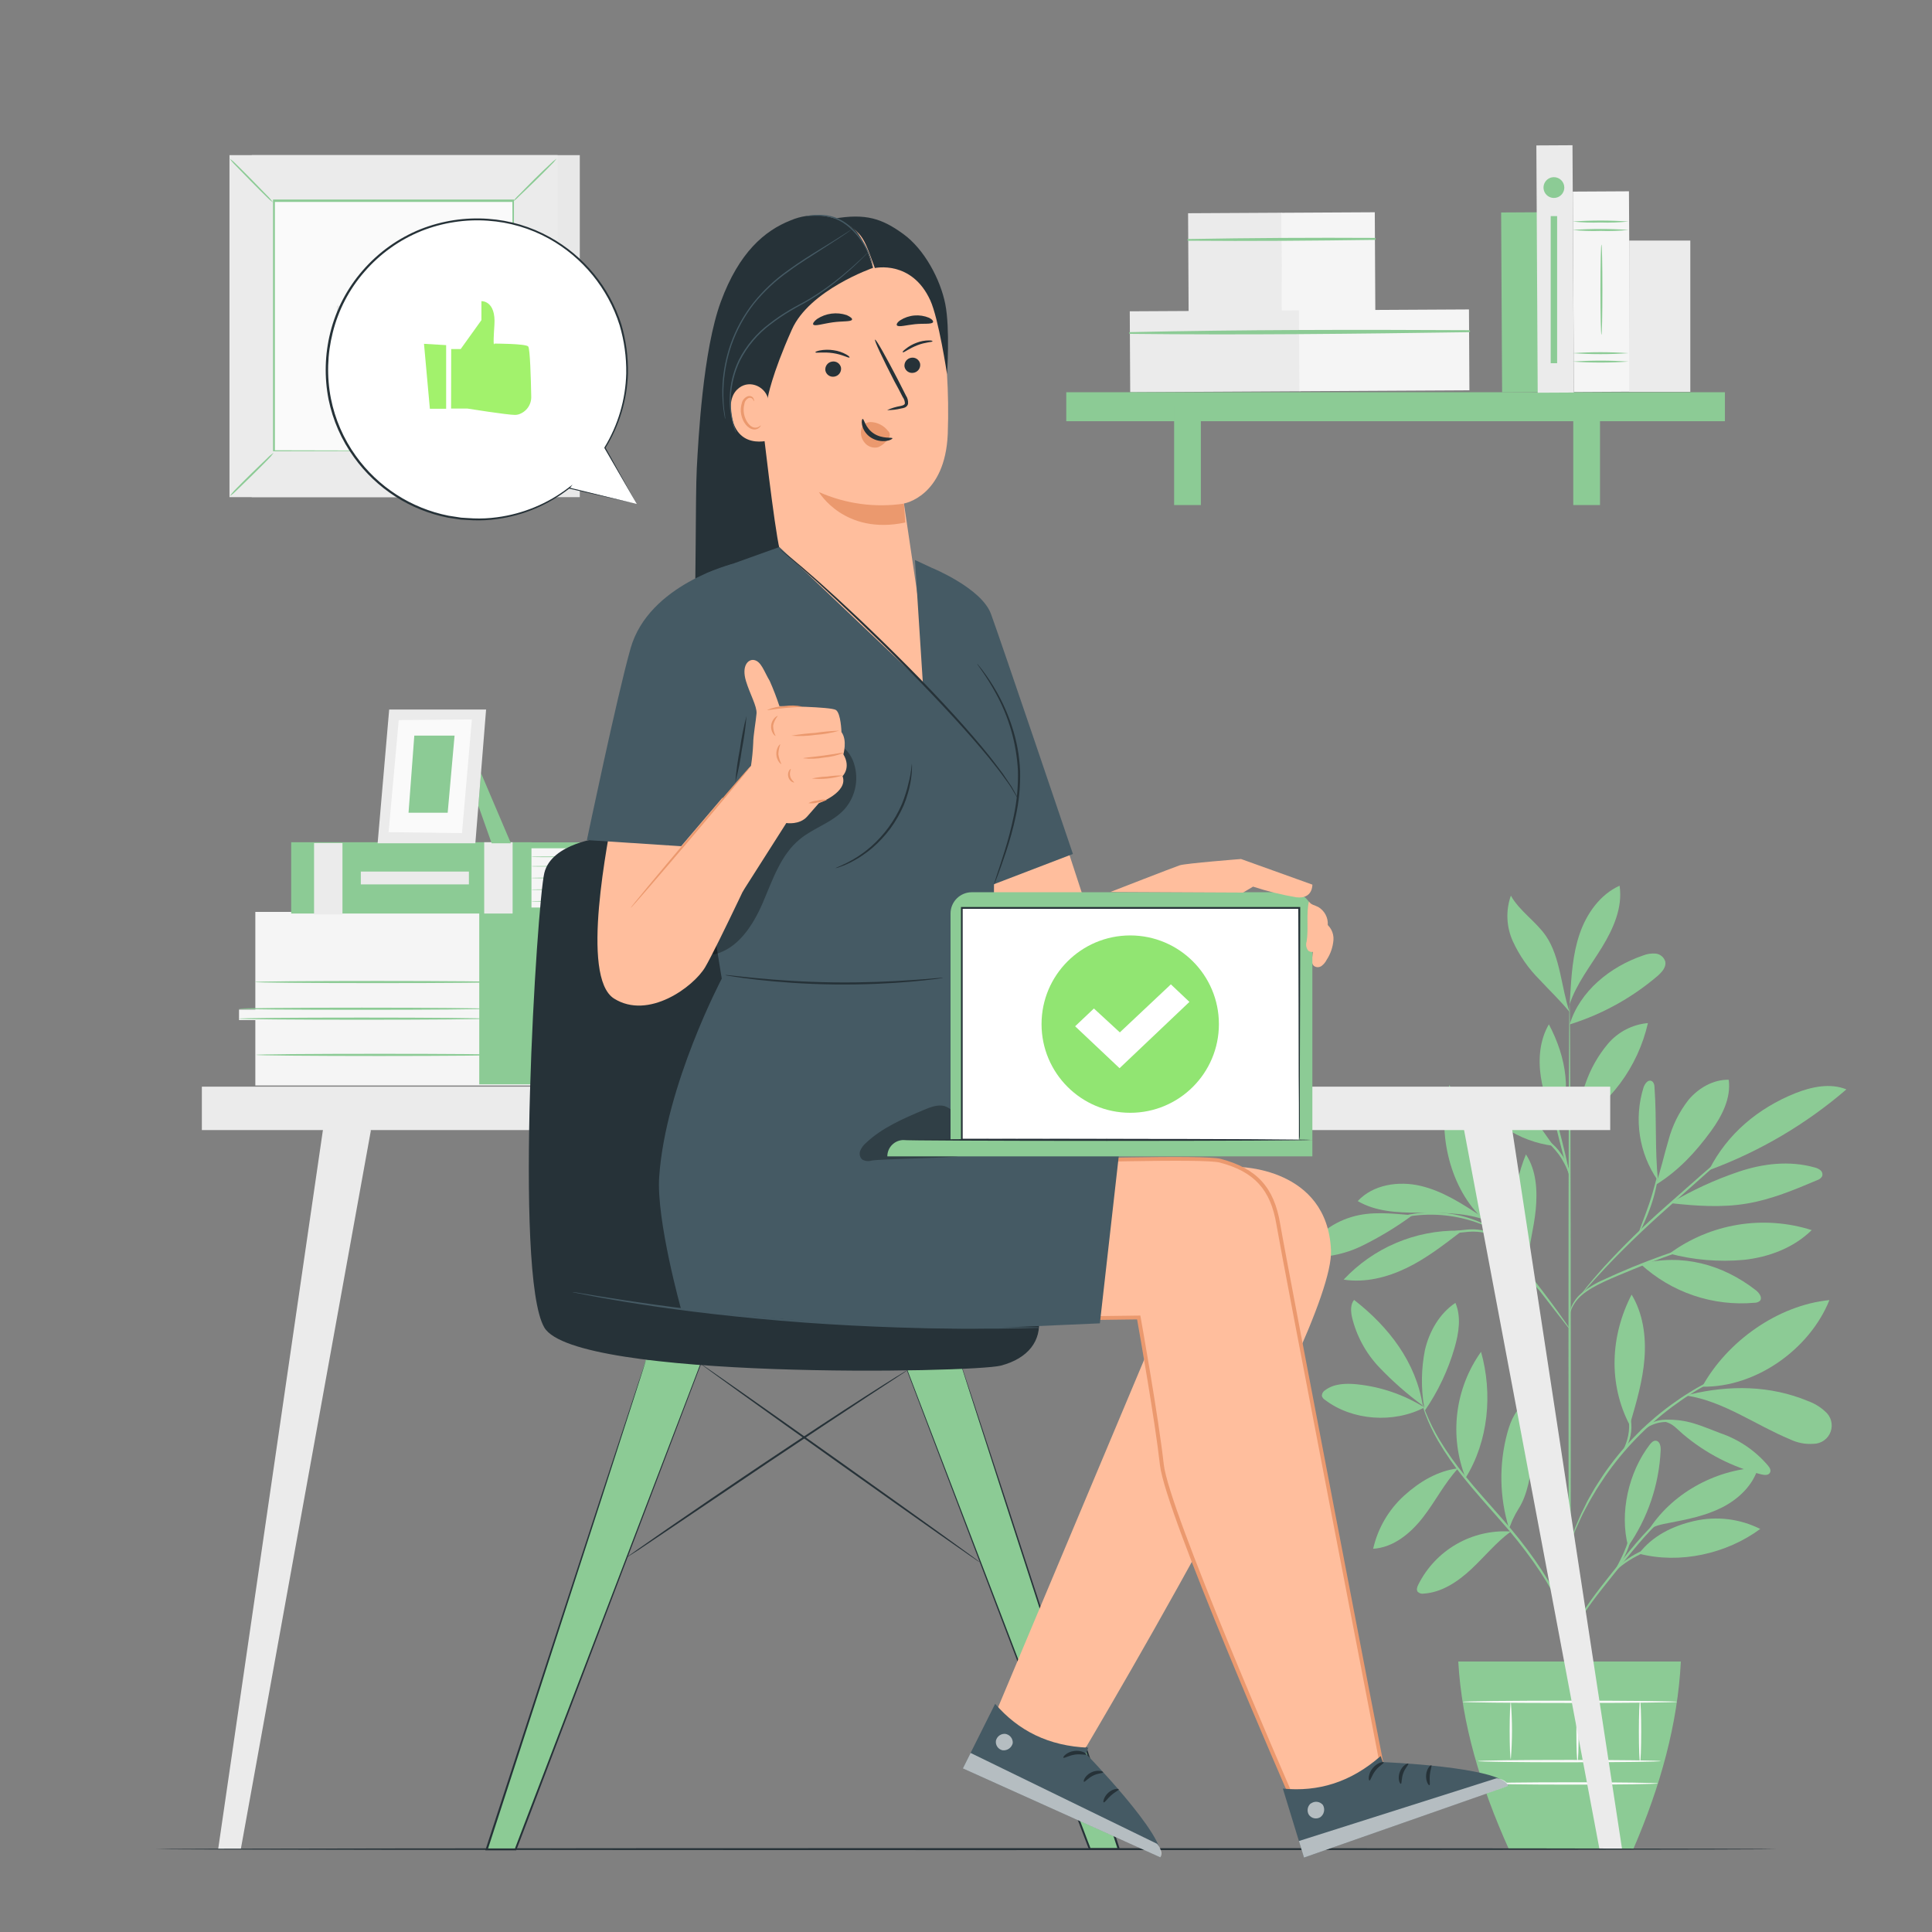 <svg width="670" height="670" viewBox="0 0 700 700" fill="none" xmlns="http://www.w3.org/2000/svg">
<rect x="0" y="0" width="700" height="700" fill="#808080" stroke="none"/>
<path d="M210.071 56.21H91.197V180.124H210.071V56.21Z" fill="#E8E8E8"/>
<path d="M202.021 56.21H83.147V180.124H202.021V56.21Z" fill="#EBEBEB"/>
<path d="M186.047 72.87H99.135V163.464H186.047V72.87Z" fill="#FAFAFA"/>
<path d="M99.135 164.066C98.496 164.979 97.769 165.828 96.965 166.6C95.565 168 93.605 170.03 91.365 172.2C89.125 174.37 87.165 176.288 85.765 177.646C85.008 178.432 84.178 179.144 83.287 179.774C83.901 178.858 84.61 178.009 85.401 177.24C86.801 175.84 88.761 173.796 91.001 171.64C93.241 169.484 95.201 167.552 96.671 166.18C97.413 165.387 98.239 164.678 99.135 164.066Z" fill="#8CCB95"/>
<path d="M186.047 163.8C186.936 164.443 187.761 165.17 188.511 165.97C189.911 167.37 191.941 169.33 194.111 171.57C196.281 173.81 198.185 175.77 199.557 177.17C200.347 177.923 201.059 178.754 201.685 179.648C200.789 179.019 199.963 178.296 199.221 177.492C197.821 176.092 195.791 174.132 193.621 171.892C191.451 169.652 189.547 167.692 188.175 166.292C187.38 165.539 186.666 164.703 186.047 163.8Z" fill="#8CCB95"/>
<path d="M185.809 73.108C186.446 72.215 187.173 71.389 187.979 70.644C189.379 69.244 191.325 67.214 193.509 65.044C195.693 62.874 197.709 60.956 199.179 59.598C199.938 58.81 200.773 58.097 201.671 57.47C201.03 58.356 200.303 59.177 199.501 59.92C198.101 61.32 196.155 63.364 193.901 65.52C191.647 67.676 189.701 69.608 188.217 70.98C187.488 71.769 186.681 72.482 185.809 73.108Z" fill="#8CCB95"/>
<path d="M98.896 73.332C98.007 72.689 97.182 71.962 96.432 71.162C95.032 69.762 92.988 67.802 90.832 65.562C88.676 63.322 86.744 61.362 85.372 59.962C84.584 59.211 83.875 58.381 83.258 57.484C84.143 58.121 84.964 58.843 85.708 59.64C87.108 61.04 89.152 63 91.308 65.24C93.464 67.48 95.396 69.44 96.768 70.84C97.563 71.593 98.276 72.429 98.896 73.332Z" fill="#8CCB95"/>
<path d="M185.808 163.464C185.808 163.464 185.808 163.31 185.808 163.03C185.808 162.75 185.808 162.302 185.808 161.77C185.808 160.636 185.808 158.97 185.808 156.884C185.808 152.6 185.808 146.356 185.808 138.418C185.808 122.556 185.724 99.946 185.654 72.87L185.948 73.15H99.274L99.596 72.828C99.596 106.078 99.596 137.228 99.596 163.422L99.316 163.142L162.092 163.282L179.704 163.366H184.366H179.774H162.204L99.204 163.506H98.924V163.226C98.924 136.99 98.924 105.826 98.924 72.632V72.296H99.26H185.934H186.214V72.59C186.214 99.736 186.102 122.416 186.074 138.39C186.074 146.3 186.074 152.516 185.99 156.786C185.99 158.886 185.99 160.51 185.99 161.616C185.99 162.148 185.99 162.554 185.99 162.848C185.99 163.142 185.808 163.464 185.808 163.464Z" fill="#8CCB95"/>
<path d="M122.066 110.712C122.066 110.712 120.204 133.112 144.466 133.112C144.494 121.17 134.624 111.72 122.066 110.712Z" fill="#EBEBEB"/>
<path d="M166.517 110.726C166.517 110.726 144.117 108.864 144.117 133.126C156.059 133.168 165.509 123.284 166.517 110.726Z" fill="#EBEBEB"/>
<path d="M143.417 98.448C143.417 98.448 125.091 114.898 144.425 133.14C153.413 123.62 152.601 108.682 143.417 98.448Z" fill="#8CCB95"/>
<path d="M516.126 509.964C508.728 505.34 500.372 502.467 491.696 501.564C487.706 501.158 483.296 501.27 480.132 503.692C479.765 503.909 479.462 504.218 479.253 504.589C479.044 504.96 478.937 505.38 478.942 505.806C479.141 506.393 479.543 506.889 480.076 507.206C490.016 514.78 505.052 515.746 516.126 509.936" fill="#8CCB95"/>
<path d="M515.494 509.264C509.836 505.113 504.556 500.471 499.716 495.39C494.856 490.273 491.441 483.959 489.818 477.092C489.398 475.006 489.272 472.626 490.602 470.974C503.202 480.774 513.002 493.5 515.494 509.264Z" fill="#8CCB95"/>
<path d="M515.998 509.866C514.83 503 514.925 495.978 516.278 489.146C517.86 482.384 521.542 475.916 527.324 472.052C529.494 477.134 528.556 482.986 527.03 488.292C524.658 496.518 520.96 504.301 516.082 511.336" fill="#8CCB95"/>
<path d="M528.32 532C520.844 532.91 514.32 536.858 508.72 541.912C503.11 547.03 499.201 553.743 497.52 561.148C504.87 560.7 511.1 555.548 515.608 549.724C520.116 543.9 523.266 537.544 528.208 532.112" fill="#8CCB95"/>
<path d="M531.008 535.486C528.063 528.005 527.033 519.907 528.011 511.928C528.989 503.948 531.944 496.338 536.608 489.79C540.878 504.952 539.31 522.088 531.008 535.486Z" fill="#8CCB95"/>
<path d="M547.289 554.89C540.448 554.463 533.632 556.06 527.692 559.481C521.752 562.901 516.95 567.995 513.885 574.126C513.465 574.952 513.101 576.002 513.661 576.744C513.949 577.023 514.302 577.228 514.687 577.34C515.073 577.453 515.48 577.469 515.873 577.388C522.453 576.968 528.291 573.006 533.107 568.498C537.923 563.99 542.123 558.768 547.443 554.876" fill="#8CCB95"/>
<path d="M546.771 553.84C543.265 542.547 543.051 530.488 546.154 519.078C547.372 514.598 549.431 509.894 553.575 507.794C553.739 507.683 553.925 507.608 554.12 507.574C554.316 507.54 554.516 507.548 554.709 507.598C555.042 507.774 555.297 508.069 555.423 508.424C556.81 511.554 557.411 514.976 557.173 518.392C556.924 521.794 556.4 525.169 555.604 528.486C554.302 534.66 553.617 541.296 550.229 546.616C549.425 547.894 548.705 549.222 548.073 550.592C547.429 551.992 547.429 552.426 546.841 553.504" fill="#8CCB95"/>
<path d="M589.89 560.266C586.698 548.1 590.086 533.372 597.744 523.404C598.318 522.676 599.06 521.892 599.984 522.004C601.384 522.13 601.762 524.02 601.692 525.434C601.118 537.933 597.027 550.017 589.89 560.294" fill="#8CCB95"/>
<path d="M593.783 562.912C608.553 566.762 625.493 563.024 637.771 553.966C630.412 550.277 622.003 549.248 613.971 551.054C606.019 552.874 598.753 556.43 593.797 562.912" fill="#8CCB95"/>
<path d="M597.059 554.82C605.333 541.338 621.181 532.546 636.987 531.748C635.167 538.174 629.875 543.158 623.925 546.182C617.975 549.206 611.325 550.508 604.759 551.782C602.211 552.272 598.711 552.818 597.059 554.82Z" fill="#8CCB95"/>
<path d="M590.718 515.564C592.958 507.892 595.212 500.164 595.828 492.184C596.444 484.204 595.296 475.902 591.166 469.056C583.438 484.008 582.668 501.466 590.48 516.362" fill="#8CCB95"/>
<path d="M616.729 502.418C625.759 485.996 644.183 472.892 662.831 471.044C655.635 488.964 636.021 502.796 616.729 502.418Z" fill="#8CCB95"/>
<path d="M611.045 505.638C624.513 507.682 635.993 516.292 648.579 521.5C651.215 522.779 654.141 523.339 657.063 523.124C658.425 523.117 659.753 522.691 660.865 521.903C661.977 521.116 662.819 520.005 663.278 518.722C663.737 517.439 663.789 516.046 663.429 514.732C663.068 513.418 662.312 512.247 661.263 511.378C659.479 509.734 657.385 508.463 655.103 507.64C641.383 501.928 626.683 501.788 612.235 505.246" fill="#8CCB95"/>
<path d="M603.246 515.088C606.298 515.956 607.334 517.538 609.756 519.596C617.991 526.595 627.732 531.597 638.218 534.212C639.31 534.478 640.724 534.59 641.27 533.61C641.816 532.63 641.144 531.706 640.528 530.95C635.956 525.584 630.022 521.551 623.35 519.274C616.77 516.838 611.086 513.884 603.246 514.514" fill="#8CCB95"/>
<path d="M594.441 458.01C599.97 463.097 606.502 466.97 613.617 469.381C620.732 471.792 628.273 472.688 635.755 472.01C636.442 472.024 637.11 471.785 637.631 471.338C638.667 470.204 637.421 468.454 636.231 467.516C624.079 458.052 609.379 454.118 594.455 457.954" fill="#8CCB95"/>
<path d="M604.871 454.202C612.183 448.818 620.665 445.241 629.624 443.761C638.583 442.282 647.764 442.943 656.419 445.69C649.923 452.088 640.921 455.49 631.849 456.47C622.793 457.299 613.662 456.532 604.871 454.202Z" fill="#8CCB95"/>
<path d="M600.727 427.98C599.537 415.856 600.307 406.294 599.467 394.114C599.467 393.134 599.201 391.972 598.291 391.622C597.017 391.132 595.967 392.686 595.491 393.974C593.725 399.62 593.273 405.595 594.168 411.442C595.063 417.289 597.283 422.855 600.657 427.714" fill="#8CCB95"/>
<path d="M599.859 429.31C608.077 424.228 614.237 417.606 619.935 409.808C623.897 404.376 627.243 397.88 626.347 391.216C620.747 391.104 615.483 394.17 611.857 398.412C608.402 402.803 605.89 407.86 604.479 413.266C602.869 418.6 601.749 424.074 599.859 429.31Z" fill="#8CCB95"/>
<path d="M619.584 423.836C637.656 417.143 654.387 407.277 668.99 394.702C663.096 392.322 656.39 393.75 650.44 396.102C636.958 401.548 625.94 410.732 619.332 423.668" fill="#8CCB95"/>
<path d="M605.402 435.946C614.53 436.94 623.798 437.598 632.842 436.086C641.886 434.574 650.146 431.074 658.448 427.574C659.189 427.347 659.815 426.847 660.198 426.174C660.327 425.789 660.336 425.374 660.223 424.984C660.111 424.594 659.882 424.247 659.568 423.99C658.931 423.481 658.183 423.131 657.384 422.968C648.354 420.434 638.596 421.568 629.706 424.62C621.236 427.494 613.09 431.248 605.402 435.82" fill="#8CCB95"/>
<path d="M553.324 458.43C547.108 445.83 547.514 431.214 552.876 418.264C556.67 424.032 557.076 431.368 556.432 438.242C555.788 445.116 553.632 452.158 553.52 459.06" fill="#8CCB95"/>
<path d="M528.458 445.886C520.668 445.785 512.943 447.31 505.776 450.364C498.609 453.419 492.158 457.935 486.836 463.624C494.592 464.842 502.572 462.84 509.628 459.424C516.684 456.008 522.956 451.15 529.228 446.348" fill="#8CCB95"/>
<path d="M511.758 440.3C504.156 439.684 496.834 438.746 489.526 440.986C482.218 443.226 475.526 448.308 472.6 455.35C479.771 455.926 486.965 454.567 493.432 451.416C499.859 448.264 505.992 444.544 511.758 440.3Z" fill="#8CCB95"/>
<path d="M536.496 440.552C529.664 436.072 522.636 431.522 514.684 429.66C506.732 427.798 497.492 429.17 491.934 435.176C498.388 438.956 506.2 439.376 513.676 439.376C521.152 439.376 530.308 439.278 537.35 441.77" fill="#8CCB95"/>
<path d="M536.537 440.916C524.847 429.436 520.423 408.814 525.127 393.134C534.351 407.258 538.384 424.148 536.537 440.916Z" fill="#8CCB95"/>
<path d="M568.682 408.394C570.894 403.27 572.434 397.894 574.422 392.672C576.222 387.378 578.989 382.465 582.584 378.182C586.244 373.879 591.447 371.184 597.074 370.678C595.272 378.585 591.843 386.029 587.006 392.537C582.168 399.045 576.028 404.474 568.976 408.478" fill="#8CCB95"/>
<path d="M562.871 415.17C559.217 410.158 555.003 403.34 550.061 399.588C545.119 395.836 538.665 393.568 532.631 395.01C535.759 400.489 540.12 405.163 545.369 408.663C550.618 412.162 556.611 414.39 562.871 415.17Z" fill="#8CCB95"/>
<path d="M564.032 408.8C561.638 402.724 559.23 396.578 558.264 390.124C557.298 383.67 557.886 376.768 561.19 371.14C567.602 383.264 569.674 396.34 564.354 408.94" fill="#8CCB95"/>
<path d="M568.736 371.154C572.376 359.128 583.38 350.266 595.266 346.206C596.743 345.608 598.341 345.368 599.928 345.506C600.718 345.598 601.463 345.918 602.072 346.428C602.682 346.938 603.129 347.615 603.358 348.376C603.792 350.42 602.098 352.254 600.558 353.612C591.263 361.544 580.457 367.512 568.792 371.154" fill="#8CCB95"/>
<path d="M568.878 361.312C569.34 353.57 569.816 345.702 572.336 338.352C574.856 331.002 579.728 324.114 586.798 320.908C588.002 328.734 584.544 336.518 580.372 343.308C576.2 350.098 571.188 356.398 568.682 363.916" fill="#8CCB95"/>
<path d="M568.681 366.66C565.685 357.896 565.363 346.766 560.127 339.122C556.459 333.788 550.579 330.148 547.415 324.506C545.507 329.924 545.773 335.87 548.157 341.096C550.541 346.269 553.826 350.976 557.859 354.998C561.751 359.198 565.069 362.264 568.681 366.66Z" fill="#8CCB95"/>
<path d="M568.736 624.722C568.512 624.722 568.302 566.258 568.288 494.172C568.274 422.086 568.442 363.594 568.68 363.594C568.918 363.594 569.114 422.044 569.128 494.172C569.142 566.3 568.974 624.722 568.736 624.722Z" fill="#8CCB95"/>
<path d="M619.824 449.61C619.119 449.954 618.383 450.23 617.626 450.436L611.578 452.48C606.482 454.216 599.468 456.68 591.866 459.844C584.264 463.008 577.236 465.696 573.19 469.196C571.579 470.548 570.296 472.247 569.438 474.166C568.864 475.566 568.766 476.378 568.682 476.364C568.648 476.16 568.648 475.952 568.682 475.748C568.773 475.166 568.918 474.595 569.116 474.04C569.878 472.002 571.134 470.183 572.77 468.748C575.212 466.686 577.943 464.992 580.876 463.722C584.11 462.21 587.708 460.628 591.516 459.06C599.146 455.938 606.216 453.46 611.368 451.906C613.944 451.108 616.044 450.506 617.514 450.114C618.266 449.873 619.039 449.704 619.824 449.61Z" fill="#8CCB95"/>
<path d="M636.568 408.478C636.568 408.478 636.386 408.73 635.952 409.136L634.076 410.9L627.076 417.256L603.766 438.018C594.666 446.11 586.812 453.852 581.366 459.676C578.636 462.588 576.48 464.996 575.01 466.676C574.338 467.46 573.778 468.076 573.316 468.608C572.854 469.14 572.714 469.28 572.686 469.252C572.831 468.99 572.999 468.741 573.19 468.51C573.54 468.034 574.058 467.334 574.758 466.466C576.158 464.716 578.244 462.266 580.918 459.27C587.952 451.585 595.392 444.28 603.206 437.388C612.334 429.296 620.65 421.988 626.684 416.808L633.866 410.648L635.84 409.01C636.061 408.805 636.305 408.627 636.568 408.478Z" fill="#8CCB95"/>
<path d="M593.95 446.25C593.712 446.138 595.602 441.756 597.506 436.198C599.41 430.64 600.306 425.964 600.558 426.006C600.81 426.048 600.236 430.85 598.304 436.478C597.497 438.86 596.562 441.196 595.504 443.478C595.121 444.472 594.598 445.405 593.95 446.25Z" fill="#8CCB95"/>
<path d="M568.793 481.6C568.271 481.11 567.801 480.565 567.393 479.976L563.795 475.37C560.785 471.464 556.613 466.088 551.937 460.194C547.261 454.3 542.963 448.994 539.855 445.2L536.201 440.678C535.722 440.145 535.299 439.563 534.941 438.942C535.496 439.398 536.002 439.909 536.453 440.468C537.391 441.476 538.721 442.974 540.331 444.836C543.565 448.574 547.947 453.796 552.623 459.704C557.299 465.612 561.415 471.044 564.313 475.034C565.713 477.036 566.903 478.66 567.687 479.808C568.107 480.372 568.477 480.972 568.793 481.6Z" fill="#8CCB95"/>
<path d="M557.594 467.25C557.454 467.404 554.472 463.848 552.904 458.472C552.021 455.606 551.66 452.604 551.84 449.61H552.204C552.05 450.282 551.924 450.646 551.854 450.632C551.784 450.618 551.784 450.24 551.854 449.554H552.232C552.407 452.471 552.909 455.359 553.73 458.164C555.228 463.4 557.818 467.11 557.594 467.25Z" fill="#8CCB95"/>
<path d="M543.2 449.064C542.194 448.293 541.093 447.653 539.924 447.16C536.976 446.279 533.875 446.031 530.824 446.432C527.736 446.67 524.674 447.167 521.668 447.916C520.438 448.31 519.179 448.61 517.902 448.812C519.027 448.146 520.244 447.651 521.514 447.342C524.522 446.407 527.627 445.82 530.768 445.592C533.931 445.171 537.148 445.517 540.148 446.6C541.424 447.036 542.505 447.909 543.2 449.064Z" fill="#8CCB95"/>
<path d="M539.7 444.654C539.7 444.78 537.796 443.884 534.688 442.82C526.557 440.034 517.849 439.374 509.39 440.902C506.156 441.476 504.196 442.078 504.154 441.938C504.564 441.68 505.013 441.491 505.484 441.378C506.725 440.943 507.992 440.588 509.278 440.314C517.82 438.438 526.724 439.114 534.884 442.26C536.11 442.73 537.307 443.272 538.468 443.884C539.294 444.332 539.728 444.598 539.7 444.654Z" fill="#8CCB95"/>
<path d="M568.68 426.006C568.456 426.006 566.818 420.406 565.026 413.294C563.234 406.182 561.946 400.428 562.226 400.372C562.506 400.316 564.088 405.972 565.88 413.084C567.672 420.196 568.904 425.95 568.68 426.006Z" fill="#8CCB95"/>
<path d="M568.919 426.006C568.667 426.09 567.603 422.282 564.859 418.39C563.138 416.09 561.129 414.019 558.881 412.23C559.733 412.443 560.523 412.85 561.191 413.42C562.885 414.661 564.358 416.181 565.545 417.914C567.356 420.271 568.519 423.061 568.919 426.006Z" fill="#8CCB95"/>
<path d="M568.737 593.6C568.653 593.6 568.471 592.2 567.813 589.708C566.849 586.213 565.541 582.823 563.907 579.586C559.875 571.34 552.525 560.868 543.187 550.396C538.553 545.104 534.073 540.12 530.265 535.346C526.845 531.141 523.751 526.681 521.011 522.004C519.178 518.848 517.619 515.542 516.349 512.12C515.915 510.888 515.607 509.95 515.425 509.32C515.305 508.957 515.229 508.581 515.201 508.2C515.285 508.2 515.705 509.6 516.671 511.924C518.054 515.278 519.683 518.525 521.543 521.64C524.334 526.242 527.455 530.635 530.881 534.786C534.703 539.504 539.197 544.474 543.831 549.766C553.197 560.28 560.533 570.864 564.467 579.264C566.063 582.556 567.298 586.01 568.149 589.568C568.382 590.532 568.555 591.509 568.667 592.494C568.733 592.859 568.757 593.23 568.737 593.6Z" fill="#8CCB95"/>
<path d="M614.908 541.422C614.13 541.937 613.321 542.404 612.486 542.822C610.297 544.068 608.201 545.472 606.214 547.022C603.273 549.308 600.516 551.822 597.968 554.54C595.07 557.592 592.088 561.148 589.05 564.942C582.974 572.572 577.29 579.32 573.888 584.71C572.152 587.384 570.892 589.638 570.066 591.22C569.685 592.064 569.241 592.879 568.736 593.656C568.776 593.417 568.852 593.186 568.96 592.97C569.142 592.536 569.394 591.878 569.772 591.08C570.84 588.781 572.042 586.547 573.37 584.388C576.688 578.872 582.33 572.026 588.392 564.41C591.444 560.602 594.454 557.046 597.408 553.994C599.998 551.284 602.808 548.793 605.808 546.546C607.848 545.038 610.018 543.712 612.29 542.584C613.088 542.178 613.69 541.926 614.18 541.744C614.398 541.588 614.646 541.478 614.908 541.422Z" fill="#8CCB95"/>
<path d="M615.804 558.334C614.122 558.711 612.414 558.959 610.694 559.076C606.589 559.502 602.531 560.298 598.57 561.456C594.655 562.734 590.983 564.66 587.706 567.154C585.2 569.1 584.024 570.696 583.912 570.598C584.088 570.162 584.344 569.763 584.668 569.422C585.463 568.405 586.353 567.468 587.328 566.622C590.566 563.926 594.293 561.877 598.304 560.588C602.32 559.398 606.458 558.665 610.638 558.404C612.354 558.222 614.084 558.199 615.804 558.334Z" fill="#8CCB95"/>
<path d="M585.396 568.75C585.13 568.596 587.44 565.068 589.218 560.35C590.996 555.632 591.29 551.39 591.598 551.432C591.73 552.363 591.702 553.31 591.514 554.232C591.258 556.437 590.756 558.607 590.016 560.7C589.242 562.775 588.247 564.76 587.048 566.622C586.617 567.417 586.059 568.136 585.396 568.75Z" fill="#8CCB95"/>
<path d="M629.86 496.006C629.598 496.175 629.322 496.32 629.034 496.44L626.626 497.532C625.576 497.98 624.302 498.554 622.86 499.31C621.418 500.066 619.738 500.822 617.974 501.886L615.174 503.468C614.208 504.028 613.242 504.686 612.234 505.316C610.176 506.576 608.118 508.116 605.92 509.67C596.503 516.702 588.286 525.212 581.588 534.87C580.104 537.124 578.634 539.238 577.458 541.338C576.856 542.374 576.226 543.354 575.708 544.334L574.21 547.134C573.216 548.926 572.516 550.634 571.816 552.104C571.116 553.574 570.57 554.904 570.164 555.94L569.156 558.376C569.053 558.67 568.917 558.952 568.75 559.216C568.792 558.909 568.872 558.608 568.988 558.32C569.226 557.662 569.506 556.836 569.856 555.814C570.299 554.492 570.809 553.193 571.382 551.922C572.04 550.424 572.712 548.688 573.678 546.868L575.078 543.984C575.582 542.99 576.198 541.996 576.8 540.932C577.948 538.804 579.404 536.732 580.888 534.394C587.557 524.614 595.842 516.04 605.388 509.04C607.628 507.472 609.714 505.946 611.8 504.714C612.836 504.084 613.802 503.44 614.782 502.894L617.582 501.34C619.36 500.318 621.082 499.576 622.552 498.876C623.801 498.254 625.081 497.698 626.388 497.21L628.866 496.272C629.183 496.136 629.518 496.046 629.86 496.006Z" fill="#8CCB95"/>
<path d="M593.32 520.478C593.663 519.301 594.362 518.259 595.322 517.496C597.571 515.532 600.443 514.431 603.428 514.388C606.349 514.368 609.243 514.935 611.94 516.054C613.083 516.415 614.167 516.938 615.16 517.608C614.011 517.38 612.886 517.042 611.8 516.6C609.127 515.686 606.323 515.213 603.498 515.2C600.699 515.259 597.991 516.211 595.77 517.916C594.895 518.711 594.076 519.568 593.32 520.478Z" fill="#8CCB95"/>
<path d="M587.861 526.12C587.623 525.994 589.681 522.97 590.157 518.644C590.633 514.318 589.387 510.902 589.639 510.832C589.891 510.762 590.199 511.588 590.591 513.016C591.588 516.78 591.123 520.782 589.289 524.216C588.575 525.504 588.001 526.176 587.861 526.12Z" fill="#8CCB95"/>
<path d="M528.361 602C529.621 624.4 536.355 647.066 546.715 670.04H591.739C601.623 647.22 607.881 624.54 609.001 602H528.361Z" fill="#8CCB95"/>
<path d="M601.707 638.078C601.707 638.316 586.881 638.512 568.583 638.512C550.285 638.512 535.473 638.316 535.473 638.078C535.473 637.84 550.299 637.658 568.583 637.658C586.867 637.658 601.707 637.854 601.707 638.078Z" fill="#FAFAFA"/>
<path d="M600.699 646.17C600.699 646.408 586.797 646.604 569.661 646.604C552.525 646.604 538.609 646.408 538.609 646.17C538.609 645.932 552.511 645.75 569.661 645.75C586.811 645.75 600.699 645.946 600.699 646.17Z" fill="#FAFAFA"/>
<path d="M547.4 616.602C547.96 623.507 547.96 630.445 547.4 637.35C547.162 637.35 546.98 632.702 546.98 626.976C546.98 621.25 547.204 616.602 547.4 616.602Z" fill="#FAFAFA"/>
<path d="M571.565 616.602C571.803 616.602 571.985 621.404 571.985 627.34C571.985 633.276 571.803 638.078 571.565 638.078C571.327 638.078 571.145 633.276 571.145 627.34C571.145 621.404 571.327 616.602 571.565 616.602Z" fill="#FAFAFA"/>
<path d="M594.217 616.42C594.455 616.42 594.637 621.32 594.637 627.368C594.637 633.416 594.455 638.33 594.217 638.33C593.979 638.33 593.797 633.43 593.797 627.368C593.797 621.306 593.979 616.42 594.217 616.42Z" fill="#FAFAFA"/>
<path d="M607.602 616.602C607.602 616.84 590.214 617.022 568.766 617.022C547.318 617.022 529.93 616.84 529.93 616.602C529.93 616.364 547.304 616.182 568.766 616.182C590.228 616.182 607.602 616.364 607.602 616.602Z" fill="#FAFAFA"/>
<path d="M583.409 393.722H73.137V409.444H583.409V393.722Z" fill="#EBEBEB"/>
<path d="M117.279 407.512L79.045 669.97H87.249L134.401 409.444L117.279 407.512Z" fill="#EBEBEB"/>
<path d="M547.372 405.846L587.706 669.97H579.516L530.236 408.254L547.372 405.846Z" fill="#EBEBEB"/>
<path d="M92.513 330.4V365.792H86.606V369.6H92.513V393.288H203.001V371.728H194.825V367.024H203.001V360.024H206.641V356.832H202.301V330.4H92.513Z" fill="#F5F5F5"/>
<path d="M173.643 330.456V392.882H202.973V371.336H194.797V367.038L202.973 367.178V360.136H206.683L206.613 356.496L202.301 356.398V330.358L173.643 330.456Z" fill="#8CCB95"/>
<path d="M175.729 369.082C175.729 369.306 155.751 369.474 131.097 369.474C106.443 369.474 86.451 369.306 86.451 369.082C86.451 368.858 106.443 368.69 131.097 368.69C155.751 368.69 175.729 368.872 175.729 369.082Z" fill="#8CCB95"/>
<path d="M175.729 365.484C175.729 365.708 155.751 365.876 131.097 365.876C106.443 365.876 86.451 365.708 86.451 365.484C86.451 365.26 106.443 365.092 131.097 365.092C155.751 365.092 175.729 365.274 175.729 365.484Z" fill="#8CCB95"/>
<path d="M181.469 355.81C181.469 356.034 161.477 356.202 136.837 356.202C112.197 356.202 92.191 356.034 92.191 355.81C92.191 355.586 112.169 355.418 136.837 355.418C161.505 355.418 181.469 355.6 181.469 355.81Z" fill="#8CCB95"/>
<path d="M182.001 382.2C182.001 382.424 162.023 382.606 137.369 382.606C112.715 382.606 92.723 382.424 92.723 382.2C92.723 381.976 112.701 381.808 137.369 381.808C162.037 381.808 182.001 381.962 182.001 382.2Z" fill="#8CCB95"/>
<path d="M211.162 306.656H191.898V329.56H211.162V306.656Z" fill="#F5F5F5"/>
<path d="M192.556 305.158H105.504V330.988H192.556V305.158Z" fill="#8CCB95"/>
<path d="M211.737 307.342H190.219V305.2H211.737C212.026 305.2 212.304 305.315 212.509 305.52C212.714 305.725 212.829 306.002 212.829 306.292C212.818 306.574 212.698 306.841 212.494 307.037C212.291 307.233 212.019 307.342 211.737 307.342Z" fill="#8CCB95"/>
<path d="M211.737 331.002H190.219V328.818H211.737C212.026 328.818 212.304 328.933 212.509 329.138C212.714 329.343 212.829 329.62 212.829 329.91C212.829 330.2 212.714 330.477 212.509 330.682C212.304 330.887 212.026 331.002 211.737 331.002Z" fill="#8CCB95"/>
<path d="M185.726 305.158H175.436V330.988H185.726V305.158Z" fill="#EBEBEB"/>
<path d="M124.083 305.452H113.793V331.282H124.083V305.452Z" fill="#EBEBEB"/>
<path d="M211.163 310.45C211.163 310.45 206.963 310.562 201.853 310.562C196.743 310.562 192.529 310.562 192.529 310.45C192.529 310.338 196.729 310.324 201.853 310.324C206.977 310.324 211.163 310.38 211.163 310.45Z" fill="#8CCB95"/>
<path d="M211.163 313.88C211.163 313.88 206.963 313.992 201.853 313.992C196.743 313.992 192.529 313.992 192.529 313.88C192.529 313.768 196.729 313.768 201.853 313.768C206.977 313.768 211.163 313.81 211.163 313.88Z" fill="#8CCB95"/>
<path d="M211.163 318.108C211.163 318.108 206.963 318.22 201.853 318.22C196.743 318.22 192.529 318.22 192.529 318.108C192.529 317.996 196.729 317.996 201.853 317.996C206.977 317.996 211.163 318.038 211.163 318.108Z" fill="#8CCB95"/>
<path d="M211.163 322.336C211.163 322.336 206.963 322.448 201.853 322.448C196.743 322.448 192.529 322.448 192.529 322.336C192.529 322.224 196.729 322.224 201.853 322.224C206.977 322.224 211.163 322.266 211.163 322.336Z" fill="#8CCB95"/>
<path d="M211.163 326.564C211.163 326.564 206.963 326.676 201.853 326.676C196.743 326.676 192.529 326.676 192.529 326.564C192.529 326.452 196.729 326.452 201.853 326.452C206.977 326.452 211.163 326.494 211.163 326.564Z" fill="#8CCB95"/>
<path d="M169.89 315.784H130.732V320.432H169.89V315.784Z" fill="#EBEBEB"/>
<path d="M174.272 280.084L185.108 305.536H178.136L173.32 291.942L174.272 280.084Z" fill="#8CCB95"/>
<path d="M141.008 257.068L136.822 305.536H172.228L176.12 257.068H141.008Z" fill="#EBEBEB"/>
<path d="M144.467 260.904L140.799 301.504L167.385 301.854L170.969 260.666L144.467 260.904Z" fill="#FAFAFA"/>
<path d="M150.109 266.532L148.023 294.462H162.205L164.697 266.532H150.109Z" fill="#8CCB95"/>
<path d="M556.978 76.91L543.889 76.981L544.241 142.122L557.331 142.051L556.978 76.91Z" fill="#8CCB95"/>
<path d="M464.372 77.076L430.465 77.259L430.659 113.225L464.567 113.041L464.372 77.076Z" fill="#EBEBEB"/>
<path d="M498.111 76.907L464.203 77.091L464.398 113.056L498.305 112.873L498.111 76.907Z" fill="#F5F5F5"/>
<path d="M430.515 87.22C453.041 87.416 475.637 87.22 498.163 86.912C498.245 86.895 498.32 86.851 498.373 86.786C498.426 86.721 498.456 86.639 498.456 86.555C498.456 86.471 498.426 86.389 498.373 86.324C498.32 86.259 498.245 86.214 498.163 86.198C475.641 86.067 453.097 86.203 430.529 86.604C430.447 86.604 430.369 86.636 430.311 86.694C430.253 86.752 430.221 86.83 430.221 86.912C430.221 86.994 430.253 87.072 430.311 87.13C430.369 87.188 430.447 87.22 430.529 87.22H430.515Z" fill="#8CCB95"/>
<path d="M470.933 112.46L409.334 112.793L409.493 142.095L471.092 141.762L470.933 112.46Z" fill="#EBEBEB"/>
<path d="M532.236 112.114L470.637 112.448L470.795 141.749L532.394 141.416L532.236 112.114Z" fill="#F5F5F5"/>
<path d="M409.361 120.96C450.283 121.422 491.345 120.96 532.267 120.358C532.363 120.358 532.456 120.32 532.524 120.251C532.592 120.183 532.631 120.091 532.631 119.994C532.631 119.897 532.592 119.805 532.524 119.737C532.456 119.668 532.363 119.63 532.267 119.63C491.345 119.42 450.269 119.434 409.361 120.344C409.279 120.344 409.201 120.376 409.143 120.434C409.085 120.492 409.053 120.57 409.053 120.652C409.053 120.734 409.085 120.812 409.143 120.87C409.201 120.928 409.279 120.96 409.361 120.96Z" fill="#8CCB95"/>
<path d="M624.974 142.114H386.33V152.614H624.974V142.114Z" fill="#8CCB95"/>
<path d="M435.092 147.168H425.404V182.994H435.092V147.168Z" fill="#8CCB95"/>
<path d="M579.713 147.168H570.025V182.994H579.713V147.168Z" fill="#8CCB95"/>
<path d="M569.742 52.621L556.652 52.692L557.137 142.291L570.227 142.22L569.742 52.621Z" fill="#EBEBEB"/>
<path d="M590.201 69.311L569.859 69.421L570.252 142.024L590.594 141.914L590.201 69.311Z" fill="#F5F5F5"/>
<path d="M590.072 83.314C586.692 83.665 583.291 83.782 579.894 83.664C576.502 83.782 573.106 83.665 569.73 83.314C576.503 82.847 583.3 82.847 590.072 83.314Z" fill="#8CCB95"/>
<path d="M590.072 80.262C586.692 80.613 583.291 80.73 579.894 80.612C576.502 80.73 573.106 80.613 569.73 80.262C576.503 79.795 583.3 79.795 590.072 80.262Z" fill="#8CCB95"/>
<path d="M590.072 131.012C583.3 131.479 576.503 131.479 569.73 131.012C576.503 130.545 583.3 130.545 590.072 131.012Z" fill="#8CCB95"/>
<path d="M590.072 127.96C583.3 128.427 576.503 128.427 569.73 127.96C576.503 127.493 583.3 127.493 590.072 127.96Z" fill="#8CCB95"/>
<path d="M580.231 121.31C580.035 121.31 579.867 113.988 579.867 104.944C579.867 95.9 580.035 88.592 580.231 88.592C580.427 88.592 580.581 95.914 580.581 104.944C580.581 113.974 580.413 121.31 580.231 121.31Z" fill="#8CCB95"/>
<path d="M612.431 87.164H590.283V141.974H612.431V87.164Z" fill="#EBEBEB"/>
<path d="M566.776 67.942C566.779 68.687 566.56 69.417 566.148 70.038C565.736 70.659 565.149 71.144 564.461 71.431C563.773 71.719 563.015 71.795 562.284 71.651C561.553 71.508 560.88 71.15 560.352 70.624C559.824 70.098 559.464 69.427 559.318 68.696C559.171 67.965 559.245 67.207 559.529 66.518C559.814 65.829 560.297 65.24 560.916 64.826C561.536 64.411 562.265 64.19 563.01 64.19C564.006 64.19 564.962 64.585 565.668 65.288C566.374 65.991 566.772 66.946 566.776 67.942Z" fill="#8CCB95"/>
<path d="M564.174 78.302H561.85V131.6H564.174V78.302Z" fill="#8CCB95"/>
<path d="M643.791 669.97C643.791 670.166 512.191 670.334 350.015 670.334C187.839 670.334 56.211 670.166 56.211 669.97C56.211 669.774 187.727 669.606 350.015 669.606C512.303 669.606 643.791 669.76 643.791 669.97Z" fill="#263238"/>
<path d="M347.605 492.618L405.327 669.97H394.813L327.193 492.618H347.605Z" fill="#8CCB95"/>
<path d="M347.606 492.618H346.206H342.286L327.138 492.702L327.278 492.492C338.87 522.69 363.86 588 392.812 663.6C393.596 665.672 394.38 667.8 395.164 669.774L394.828 669.55H405.328L404.978 670.026C388.864 620.312 374.486 576.002 364.14 544.11C358.988 528.136 354.844 515.284 351.988 506.394C350.588 501.956 349.468 498.512 348.712 496.16L347.872 493.486C347.69 492.884 347.606 492.562 347.606 492.562C347.606 492.562 347.718 492.842 347.914 493.43L348.796 496.048C349.566 498.386 350.7 501.788 352.156 506.184C355.068 515.046 359.268 527.856 364.504 543.76C374.934 575.694 389.424 620.046 405.664 669.76L405.818 670.236H394.618L394.52 669.998C393.75 667.954 392.952 665.896 392.168 663.824C363.398 588.112 338.548 522.732 327.082 492.576V492.366H327.306L342.538 492.45H346.416C347.2 492.59 347.606 492.618 347.606 492.618Z" fill="#263238"/>
<path d="M234.009 492.618L176.287 669.97H186.787L254.421 492.618H234.009Z" fill="#8CCB95"/>
<path d="M234.01 492.618C234.01 492.618 234.444 492.618 235.312 492.618H239.19L254.422 492.534H254.646L254.562 492.744C243.11 522.9 218.26 588.28 189.49 663.992L187.124 670.166L187.04 670.404H175.84L175.994 669.928L217.168 543.928L229.516 506.352C230.916 501.956 232.106 498.554 232.876 496.216L233.758 493.598C233.954 493.01 234.066 492.73 234.066 492.73C234.066 492.73 233.982 493.052 233.8 493.654L232.96 496.328C232.204 498.68 231.098 502.124 229.684 506.562C226.814 515.452 222.684 528.304 217.532 544.278C207.172 576.17 192.808 620.48 176.694 670.194L176.344 669.718H186.844L186.508 669.942L188.86 663.768C217.812 588.168 242.802 522.802 254.324 492.674L254.478 492.884L239.316 492.8H235.41L234.01 492.618Z" fill="#263238"/>
<path d="M328.679 496.51C328.362 496.779 328.025 497.022 327.671 497.238L324.703 499.198L313.769 506.366C304.543 512.442 291.817 520.87 277.831 530.25L242.019 554.4L231.155 561.694L228.201 563.57C227.867 563.818 227.511 564.033 227.137 564.214C227.445 563.939 227.772 563.686 228.117 563.458L231.001 561.4L241.739 553.924C250.825 547.652 263.439 539.042 277.439 529.662C291.439 520.282 304.193 511.91 313.503 505.946C318.151 502.978 321.903 500.584 324.563 498.946L327.601 497.098C327.945 496.875 328.305 496.678 328.679 496.51Z" fill="#263238"/>
<path d="M217.937 303.548C217.937 303.548 199.849 305.41 197.217 316.302C194.585 327.194 186.017 461.902 197.217 480.984C208.417 500.066 352.617 497.406 362.627 494.788C372.637 492.17 377.355 485.674 376.333 477.736C375.311 469.798 277.115 459.956 277.115 459.956L283.107 319.368C283.107 319.368 247.799 301.588 217.937 303.548Z" fill="#263238"/>
<path d="M376.418 481.138H375.984H374.697L369.754 481.264C365.456 481.376 359.24 481.432 351.554 481.418C336.154 481.418 314.944 480.886 291.55 479.206C279.86 478.352 268.73 477.274 258.636 476.126C248.542 474.978 239.47 473.718 231.882 472.528C228.074 471.968 224.658 471.366 221.648 470.862C218.638 470.358 216.048 469.896 213.934 469.462L209.076 468.524L207.816 468.272L207.396 468.16C207.541 468.141 207.686 468.141 207.83 468.16L209.104 468.342L213.99 469.14C216.104 469.504 218.694 469.938 221.718 470.386C224.742 470.834 228.158 471.422 231.952 471.94C239.554 473.074 248.626 474.236 258.706 475.384C268.786 476.532 279.916 477.554 291.606 478.408C314.986 480.088 336.196 480.662 351.554 480.83C359.226 480.914 365.442 480.928 369.754 480.914H375.998L376.418 481.138Z" fill="#455A64"/>
<path d="M355.249 566.202C355.137 566.37 332.289 550.312 304.233 530.362C276.177 510.412 253.511 494.074 253.623 493.962C253.735 493.85 276.583 509.852 304.653 529.816C332.723 549.78 355.361 566.034 355.249 566.202Z" fill="#263238"/>
<path d="M230.722 182.602L219.172 162.26C226.305 150.678 228.848 136.846 226.301 123.484C223.755 110.121 216.302 98.195 205.408 90.049C194.514 81.902 180.967 78.126 167.43 79.461C153.892 80.796 141.344 87.146 132.251 97.263C123.158 107.38 118.179 120.533 118.291 134.135C118.403 147.738 123.599 160.806 132.858 170.772C142.116 180.738 154.768 186.88 168.325 187.991C181.883 189.103 195.366 185.103 206.124 176.778L230.722 182.602Z" fill="white"/>
<path d="M230.721 182.602L206.053 177.002H205.717L205.927 176.722L206.235 177.03C198.651 182.955 189.632 186.762 180.097 188.062C177.241 188.468 174.355 188.618 171.473 188.51C169.989 188.426 168.477 188.384 166.951 188.258L162.345 187.572C148.619 184.879 136.435 177.06 128.269 165.704C123.734 159.441 120.588 152.281 119.043 144.704C117.474 136.667 117.694 128.384 119.687 120.442C121.749 112.153 125.756 104.474 131.377 98.042C137.083 91.44 144.282 86.294 152.377 83.034C160.141 79.968 168.495 78.686 176.821 79.282C184.684 79.824 192.331 82.09 199.221 85.918C211.603 92.767 220.884 104.108 225.149 117.6C226.829 123.359 227.627 129.34 227.515 135.338C227.218 144.906 224.403 154.226 219.353 162.358V162.134L230.721 182.588C229.965 181.3 226.409 175.154 218.989 162.344V162.246V162.134C223.93 154.04 226.658 144.79 226.899 135.31C226.99 129.388 226.178 123.487 224.491 117.81C220.276 104.472 211.113 93.255 198.885 86.464C192.087 82.703 184.544 80.485 176.793 79.968C168.594 79.386 160.369 80.654 152.727 83.678C144.761 86.893 137.677 91.961 132.063 98.462C126.526 104.796 122.581 112.361 120.555 120.526C118.579 128.342 118.354 136.497 119.897 144.41C121.393 151.906 124.477 158.995 128.941 165.2C136.979 176.43 148.994 184.175 162.541 186.858L167.091 187.558C168.603 187.684 170.087 187.726 171.557 187.824C174.405 187.938 177.258 187.803 180.083 187.418C189.53 186.171 198.482 182.458 206.039 176.652L207.439 175.602L206.389 177.002L206.263 176.666L230.721 182.602Z" fill="#263238"/>
<path d="M163.479 126.462H166.924L174.427 115.99V109.116C174.427 109.116 179.747 108.794 179.131 117.782C178.515 126.77 179.131 124.488 179.131 124.488C179.131 124.488 190.43 124.488 191.368 125.524C192.054 126.224 192.361 137.452 192.473 143.528C192.552 144.996 192.135 146.449 191.289 147.652C190.444 148.855 189.219 149.74 187.811 150.164C187.415 150.275 187.005 150.331 186.594 150.332C183.794 150.332 169.387 148.036 169.387 148.036H163.438L163.479 126.462Z" fill="#A2F26C"/>
<path d="M153.623 124.572L155.751 148.106H161.645V125.048L153.623 124.572Z" fill="#A2F26C"/>
<path d="M448.519 422.8C448.519 422.8 480.915 422.8 482.245 452.984C483.575 483.168 387.941 642.404 387.941 642.404L357.659 628.026L422.591 473.508L281.695 459.648L285.685 424.2L448.519 422.8Z" fill="#FFBE9D"/>
<path d="M394.339 633.22L393.401 635.362C393.401 635.362 423.081 665.882 420.421 672.91L348.867 640.71L360.557 617.33C368.971 627.06 379.863 632.632 394.339 633.22Z" fill="#455A64"/>
<g opacity="0.6">
<path d="M364.378 628.222C363.596 628.123 362.804 628.316 362.154 628.762C361.503 629.209 361.04 629.878 360.85 630.644C360.721 631.423 360.896 632.222 361.338 632.876C361.781 633.53 362.459 633.989 363.23 634.158C364.059 634.259 364.896 634.051 365.581 633.573C366.266 633.095 366.75 632.381 366.94 631.568C366.995 630.743 366.726 629.929 366.19 629.299C365.654 628.669 364.894 628.272 364.07 628.194" fill="white"/>
</g>
<g opacity="0.6">
<path d="M348.867 640.724L351.667 635.124L419.217 668.038C419.217 668.038 421.779 670.838 420.407 672.938L348.867 640.724Z" fill="white"/>
</g>
<path d="M393.555 635.67C393.387 636.006 391.567 635.39 389.355 635.74C387.143 636.09 385.547 637.14 385.281 636.86C385.015 636.58 386.457 634.788 389.159 634.41C391.861 634.032 393.779 635.376 393.555 635.67Z" fill="#263238"/>
<path d="M399.673 642.152C399.603 642.516 397.811 642.432 395.963 643.384C394.115 644.336 393.065 645.736 392.729 645.568C392.393 645.4 393.051 643.314 395.375 642.18C397.699 641.046 399.813 641.816 399.673 642.152Z" fill="#263238"/>
<path d="M399.896 653.044C399.546 653.044 399.896 651.014 401.59 649.502C403.284 647.99 405.328 647.976 405.342 648.326C405.356 648.676 403.942 649.25 402.542 650.51C401.142 651.77 400.26 653.17 399.896 653.044Z" fill="#263238"/>
<path d="M387.227 308.994L392.981 326.592L361.607 329.042L357.953 319.62L387.227 308.994Z" fill="#FFBE9D"/>
<path d="M476.309 332.08C476.911 333.284 478.479 333.48 479.683 334.11C480.804 334.752 481.723 335.696 482.334 336.835C482.946 337.973 483.225 339.26 483.141 340.55C482.939 343.129 482.087 345.614 480.663 347.774C480.225 348.652 479.587 349.414 478.801 350C478.402 350.277 477.928 350.425 477.443 350.425C476.957 350.425 476.484 350.277 476.085 350C475.161 349.23 475.273 347.802 475.469 346.612C476.211 342.146 475.245 336.504 476.295 332.094" fill="#FFBE9D"/>
<path d="M267.652 111.426C267.386 109.463 267.865 107.471 268.995 105.844C270.125 104.216 271.823 103.071 273.756 102.634L308.392 80.598C321.594 77.63 338.226 99.68 340.592 112.98C342.983 127.598 343.921 142.417 343.392 157.22C342.44 179.984 327.516 182.42 327.516 182.42L338.716 258.118L284.746 224.84L267.652 111.426Z" fill="#FFBE9D"/>
<path d="M333.397 131.866C333.49 132.61 333.289 133.362 332.837 133.96C332.384 134.559 331.717 134.958 330.975 135.072C330.246 135.207 329.493 135.047 328.881 134.627C328.269 134.207 327.849 133.561 327.713 132.832C327.621 132.088 327.822 131.336 328.274 130.738C328.726 130.139 329.394 129.74 330.135 129.626C330.865 129.491 331.618 129.651 332.23 130.071C332.842 130.491 333.261 131.137 333.397 131.866Z" fill="#263238"/>
<path d="M337.849 123.69C337.569 123.998 335.273 123.956 332.375 125.09C329.477 126.224 327.559 127.736 327.195 127.652C326.831 127.568 327.195 127.162 328.077 126.462C329.293 125.468 330.671 124.692 332.151 124.166C333.562 123.623 335.062 123.343 336.575 123.34C337.583 123.312 337.989 123.55 337.849 123.69Z" fill="#263238"/>
<path d="M304.725 133.252C304.814 133.998 304.609 134.749 304.155 135.347C303.7 135.945 303.032 136.343 302.289 136.458C301.562 136.589 300.812 136.427 300.204 136.007C299.595 135.588 299.177 134.944 299.041 134.218C298.945 133.473 299.145 132.72 299.598 132.12C300.05 131.521 300.72 131.123 301.463 131.012C302.193 130.877 302.946 131.037 303.558 131.457C304.169 131.877 304.589 132.523 304.725 133.252Z" fill="#263238"/>
<path d="M307.735 129.556C307.315 129.724 305.159 128.436 301.813 127.946C298.467 127.456 295.849 127.946 295.527 127.722C295.205 127.498 295.849 127.26 296.927 126.994C298.606 126.66 300.331 126.627 302.023 126.896C303.661 127.12 305.243 127.652 306.685 128.464C307.679 129.038 308.001 129.486 307.735 129.556Z" fill="#263238"/>
<path d="M321.398 148.596C322.961 147.889 324.608 147.385 326.298 147.098C327.068 146.93 327.796 146.692 327.866 146.132C327.842 145.312 327.563 144.519 327.068 143.864C326.135 141.997 325.127 140.089 324.044 138.138C319.844 129.976 316.652 123.228 317.044 123.06C317.436 122.892 321.076 129.374 325.304 137.536L328.23 143.304C328.839 144.199 329.111 145.28 329 146.356C328.917 146.647 328.77 146.915 328.569 147.14C328.367 147.366 328.118 147.543 327.838 147.658C327.415 147.824 326.973 147.937 326.522 147.994C324.846 148.408 323.125 148.61 321.398 148.596Z" fill="#263238"/>
<path d="M327.503 182.476C317.046 184.022 306.365 182.566 296.703 178.276C296.703 178.276 305.901 194.012 328.021 189.308L327.503 182.476Z" fill="#EB996E"/>
<path d="M321.749 156.142C320.996 155.161 320.033 154.362 318.931 153.802C317.828 153.242 316.615 152.937 315.379 152.908C314.664 152.923 313.971 153.154 313.391 153.572C312.811 153.989 312.372 154.573 312.131 155.246C311.889 156.115 311.861 157.03 312.048 157.912C312.236 158.795 312.634 159.619 313.209 160.314C313.773 161.05 314.54 161.605 315.416 161.911C316.291 162.217 317.237 162.26 318.137 162.036C319.597 161.434 320.842 160.404 321.707 159.082C322.02 158.745 322.246 158.337 322.365 157.892C322.416 157.611 322.405 157.323 322.332 157.047C322.26 156.771 322.127 156.515 321.945 156.296" fill="#EB996E"/>
<path d="M312.565 151.788C313.069 151.69 313.461 155.036 316.597 157.08C319.733 159.124 323.261 158.34 323.345 158.802C323.345 159.012 322.631 159.544 321.119 159.768C319.164 160.023 317.182 159.582 315.519 158.522C313.923 157.496 312.788 155.889 312.355 154.042C312.061 152.6 312.341 151.788 312.565 151.788Z" fill="#263238"/>
<path d="M308.714 115.794C308.42 116.634 305.312 116.284 301.714 116.788C298.116 117.292 295.148 118.314 294.644 117.572C294.42 117.208 294.924 116.41 296.044 115.57C297.61 114.536 299.391 113.873 301.251 113.63C303.112 113.388 305.003 113.572 306.782 114.17C308.154 114.8 308.84 115.388 308.714 115.794Z" fill="#263238"/>
<path d="M338.017 116.788C337.415 117.558 334.699 117.138 331.521 117.46C328.343 117.782 325.711 118.594 325.011 117.922C324.689 117.6 325.011 116.844 326.145 116.06C327.686 115.072 329.444 114.472 331.267 114.311C333.091 114.15 334.926 114.433 336.617 115.136C337.821 115.738 338.269 116.41 338.017 116.788Z" fill="#263238"/>
<path d="M252.462 169.61C253.022 159.46 254.646 126.966 261.198 109.242C267.75 91.518 276.976 83.58 286.468 79.842C290.053 78.31 293.972 77.73 297.848 78.156C301.723 78.583 305.422 80.003 308.588 82.278C313.46 85.722 316.288 97.062 316.288 97.062C316.288 97.062 293.258 105.014 286.888 119.462C279.51 135.982 278.194 144.018 278.194 144.018L276.206 152.824C276.206 152.824 280.532 191.1 282.478 199.024L251.258 229.208C252.28 219.24 251.902 179.746 252.462 169.61Z" fill="#263238"/>
<path d="M316.975 97.118C316.975 97.118 330.317 94.108 337.051 108.794C340.103 115.444 343.127 135.576 343.127 135.576C343.127 135.576 344.261 119.126 342.497 110.18C340.733 101.234 334.923 90.314 327.279 84.784C319.635 79.254 313.839 77.168 301.883 79.268C305.483 80.168 308.752 82.077 311.305 84.77C313.111 86.884 314.007 88.76 316.975 97.118Z" fill="#263238"/>
<path d="M278.447 145.11C277.635 140.182 271.867 137.494 267.863 140.476C265.665 142.1 264.181 145.04 264.993 150.276C267.177 164.276 280.715 159.152 280.673 158.76C280.631 158.368 279.399 150.864 278.447 145.11Z" fill="#FFBE9D"/>
<path d="M275.59 154.126C275.59 154.126 275.38 154.336 275.002 154.588C274.457 154.919 273.807 155.034 273.182 154.91C271.628 154.602 270.032 152.446 269.57 149.954C269.346 148.764 269.394 147.539 269.71 146.37C269.767 145.913 269.936 145.477 270.203 145.101C270.469 144.725 270.824 144.42 271.236 144.214C271.505 144.101 271.805 144.084 272.085 144.165C272.366 144.247 272.609 144.422 272.776 144.662C273.028 145.026 272.972 145.306 273.056 145.32C273.14 145.334 273.322 145.04 273.056 144.48C272.925 144.147 272.683 143.87 272.37 143.696C271.94 143.468 271.437 143.418 270.97 143.556C270.414 143.76 269.919 144.102 269.532 144.551C269.145 144.999 268.879 145.538 268.758 146.118C268.356 147.414 268.279 148.789 268.534 150.122C269.052 152.922 270.9 155.33 273.014 155.596C273.404 155.646 273.8 155.607 274.173 155.484C274.546 155.36 274.887 155.154 275.17 154.882C275.618 154.462 275.646 154.14 275.59 154.126Z" fill="#EB996E"/>
<path d="M291.971 78.302C291.971 78.414 293.903 78.134 296.983 78.19C298.785 78.225 300.57 78.542 302.275 79.128C304.345 79.894 306.247 81.054 307.875 82.544C310.888 85.237 313.236 88.591 314.735 92.344C315.883 95.144 316.135 97.132 316.303 97.104C316.283 96.655 316.217 96.21 316.107 95.774C314.991 90.529 312.223 85.779 308.211 82.222C306.532 80.666 304.555 79.466 302.401 78.694C300.65 78.108 298.814 77.82 296.969 77.84C295.733 77.84 294.498 77.919 293.273 78.078C292.833 78.117 292.398 78.191 291.971 78.302Z" fill="#455A64"/>
<path d="M266.644 156.716C266.649 156.637 266.649 156.557 266.644 156.478L266.448 155.848C266.35 155.554 266.252 155.204 266.126 154.812L265.748 153.412C264.985 150.352 264.664 147.197 264.796 144.046C264.974 139.371 266.123 134.785 268.17 130.578C270.786 125.485 274.519 121.049 279.09 117.6C281.435 115.79 283.89 114.125 286.44 112.616C288.904 111.132 291.382 109.9 293.678 108.528C297.693 106.078 301.512 103.321 305.102 100.282C308.168 97.692 310.534 95.466 312.102 93.898C312.9 93.114 313.502 92.498 313.908 92.064L314.37 91.574C314.468 91.462 314.524 91.406 314.51 91.392L314.342 91.532L313.838 91.994L311.99 93.8C310.352 95.326 307.958 97.51 304.864 100.044C301.262 103.033 297.443 105.752 293.44 108.178C291.172 109.578 288.666 110.74 286.188 112.238C283.613 113.747 281.139 115.421 278.782 117.25C274.134 120.732 270.342 125.228 267.694 130.396C265.64 134.661 264.514 139.314 264.39 144.046C264.294 147.224 264.666 150.399 265.496 153.468L265.916 154.868C266.07 155.26 266.196 155.596 266.294 155.89L266.546 156.52C266.602 156.646 266.63 156.716 266.644 156.716Z" fill="#455A64"/>
<path d="M262.795 151.788C262.795 151.788 262.795 151.704 262.795 151.564L262.711 150.892C262.711 150.304 262.487 149.492 262.375 148.33C262.045 145.177 261.994 142 262.221 138.838C262.563 134.154 263.504 129.534 265.021 125.09C266.916 119.662 269.682 114.579 273.211 110.04C276.845 105.554 281.086 101.596 285.811 98.28C290.011 95.144 294.211 92.68 297.557 90.468C300.903 88.256 303.689 86.562 305.551 85.274C306.489 84.658 307.189 84.14 307.665 83.79L308.211 83.398L308.393 83.244C308.393 83.244 308.309 83.244 308.183 83.356L307.609 83.706L305.439 85.106C303.563 86.324 300.791 88.046 297.361 90.146C293.931 92.246 289.843 94.766 285.531 97.902C280.796 101.222 276.553 105.195 272.931 109.704C269.332 114.286 266.517 119.433 264.601 124.936C263.066 129.423 262.125 134.092 261.801 138.824C261.606 142 261.714 145.188 262.123 148.344C262.263 149.464 262.459 150.318 262.557 150.906C262.557 151.172 262.655 151.396 262.697 151.564C262.739 151.732 262.781 151.788 262.795 151.788Z" fill="#455A64"/>
<path d="M337.541 205.702C337.541 205.702 355.587 213.038 359.045 222.432C362.503 231.826 388.739 309.4 388.739 309.4L358.289 321.076L344.401 257.236L337.541 205.702Z" fill="#455A64"/>
<path d="M244.245 425.992C244.245 425.992 430.445 417.438 442.135 420.518C453.825 423.598 460.811 429.492 463.135 443.506C465.459 457.52 501.355 643.188 501.355 643.188L468.707 652.792C468.707 652.792 422.899 548.212 420.953 530.712C419.007 513.212 412.553 477.344 412.553 477.344C412.553 477.344 341.769 478.506 289.647 477.344C237.525 476.182 244.525 427.938 244.525 427.938L244.245 425.992Z" fill="#FFBE9D"/>
<path d="M468.3 653.632L468.062 653.072C466.186 648.788 422.198 548.198 420.266 530.782C418.474 514.724 412.832 482.762 411.992 478.044C404.992 478.156 338.674 479.136 289.66 478.044C273.462 477.68 261.268 472.766 253.386 463.456C241.458 449.358 243.586 429.618 243.852 427.952L243.418 425.334H244.202C251.818 424.984 430.668 416.808 442.316 419.888C455.392 423.346 461.622 430.164 463.834 443.422C466.13 457.254 501.634 641.242 502.054 643.104L502.166 643.72L468.3 653.632ZM413.154 476.63L413.266 477.218C413.336 477.568 419.734 513.31 421.666 530.628C423.5 547.162 465.472 643.622 469.112 651.938L500.57 642.698C498.274 630.812 464.702 457.058 462.462 443.618C460.362 431.018 454.426 424.494 441.966 421.218C430.934 418.292 258.272 426.076 245.07 426.678L245.28 427.952V428.05C245.28 428.26 242.48 448.406 254.492 462.574C262.108 471.562 273.952 476.294 289.716 476.658C341.222 477.806 411.88 476.658 412.594 476.658L413.154 476.63Z" fill="#EB996E"/>
<path d="M256.816 325.57L261.506 354.578C261.506 354.578 241.136 393.176 238.84 426.356C237.748 442.12 246.792 474.404 246.792 474.404C246.792 474.404 318.528 482.286 357.224 481.278L398.51 479.472L405.79 414.974L359.45 408.282L360.15 320.39C360.15 320.39 368.55 297.248 369.194 290.402C370.678 275.954 370.062 261.338 355.628 242.606L337.54 205.702L331.506 202.902L334.376 247.604L282.38 198.198L256.046 207.648L248.584 242.858L256.816 325.57Z" fill="#455A64"/>
<g opacity="0.3">
<path d="M346.949 418.964C343.575 419.552 319.229 419.902 315.855 420.49C315.28 420.666 314.677 420.723 314.08 420.658C313.483 420.593 312.905 420.407 312.383 420.112C311.961 419.713 311.669 419.197 311.544 418.631C311.42 418.064 311.468 417.473 311.683 416.934C312.129 415.85 312.83 414.89 313.727 414.134C319.621 408.534 327.279 405.3 334.727 402.136C337.107 401.142 339.683 400.12 342.175 400.736C343.396 401.14 344.502 401.836 345.394 402.762C346.287 403.689 346.941 404.82 347.299 406.056C348.009 408.524 348.302 411.093 348.167 413.658" fill="black"/>
</g>
<g opacity="0.3">
<path d="M258.735 345.8C267.429 343.77 272.889 335.202 276.417 326.998C279.945 318.794 282.857 309.736 289.773 304.08C294.841 299.88 301.631 298.032 306.013 293.16C308.096 290.773 309.477 287.857 310.003 284.733C310.529 281.61 310.18 278.401 308.995 275.464C307.735 272.468 305.201 269.64 301.995 269.472C298.215 269.276 295.275 272.552 292.965 275.562C282.399 289.403 272.436 303.683 263.075 318.402C258.049 326.312 253.037 335.916 256.537 344.61" fill="black"/>
</g>
<path d="M258.79 212.268C258.79 212.268 244.076 216.944 238.756 226.17C233.436 235.396 224.616 280.196 222.488 292.264C220.36 304.332 210.07 353.99 222.488 361.802C234.906 369.614 251.23 357.602 255.486 350.448C259.742 343.294 277.116 306.096 277.116 306.096L261.506 292.978C261.506 292.978 264.306 257.502 263.284 250.04C262.262 242.578 258.79 212.268 258.79 212.268Z" fill="#FFBE9D"/>
<path d="M212.646 304.374L246.792 306.6L262.388 288.288L266.7 259.448L265.552 204.274C265.552 204.274 235.074 211.708 228.48 234.878C223.594 252 212.646 304.374 212.646 304.374Z" fill="#455A64"/>
<path d="M273.071 239.12C271.111 238.854 268.605 241.164 270.271 246.736C271.671 251.384 274.303 255.906 274.107 258.496C273.911 261.086 272.903 266.476 272.903 269.276C272.781 272.013 272.515 274.743 272.105 277.452L248.865 305.452L268.983 323.204L284.901 298.2C284.901 298.2 289.703 298.998 292.489 295.806L296.689 291.004C296.689 291.004 307.469 287.014 305.271 281.204C305.271 281.204 308.463 278.166 305.565 273.294C305.565 273.294 307.077 268.226 304.879 265.244C304.879 265.244 304.683 258.454 302.877 257.25C301.071 256.046 282.395 255.85 282.395 255.85C281.378 252.746 280.205 249.694 278.881 246.708C276.837 243.334 275.801 239.484 273.071 239.12Z" fill="#FFBE9D"/>
<path d="M281.022 266.658C281.022 266.728 280.532 266.462 280.098 265.804C279.533 264.917 279.285 263.865 279.397 262.819C279.509 261.773 279.974 260.797 280.714 260.05C281.274 259.504 281.75 259.336 281.792 259.406C280.959 260.414 280.387 261.611 280.126 262.892C280.127 264.2 280.434 265.49 281.022 266.658Z" fill="#EB996E"/>
<path d="M304.095 264.74C301.28 265.561 298.384 266.072 295.457 266.266C292.556 266.688 289.617 266.786 286.693 266.56C289.57 266.059 292.473 265.718 295.387 265.538C298.272 265.106 301.18 264.839 304.095 264.74Z" fill="#EB996E"/>
<path d="M305.746 272.748C303.425 273.69 300.975 274.276 298.48 274.484C296.019 274.939 293.504 275.024 291.018 274.736C291.018 274.526 294.322 274.316 298.382 273.756C302.442 273.196 305.704 272.552 305.746 272.748Z" fill="#EB996E"/>
<path d="M305.341 280.966C301.718 282.077 297.91 282.453 294.141 282.072C295.983 281.669 297.857 281.43 299.741 281.358C301.592 281.065 303.466 280.934 305.341 280.966Z" fill="#EB996E"/>
<path d="M287.701 283.486C287.701 283.57 287.309 283.486 286.833 283.22C286.205 282.792 285.765 282.141 285.601 281.4C285.421 280.667 285.521 279.893 285.881 279.23C286.161 278.74 286.469 278.544 286.539 278.6C286.609 278.656 285.965 279.818 286.301 281.232C286.637 282.646 287.799 283.304 287.701 283.486Z" fill="#EB996E"/>
<path d="M283.109 276.822C283.109 276.892 282.647 276.654 282.213 276.052C281.655 275.257 281.335 274.32 281.289 273.35C281.231 272.378 281.444 271.408 281.905 270.55C282.283 269.906 282.647 269.626 282.717 269.682C282.288 270.84 282.052 272.06 282.017 273.294C282.195 274.52 282.564 275.71 283.109 276.822Z" fill="#EB996E"/>
<path d="M299.6 289.8C298.585 290.338 297.47 290.662 296.324 290.752C295.215 291.071 294.051 291.152 292.908 290.99C293.921 290.446 295.037 290.121 296.184 290.038C297.292 289.711 298.458 289.629 299.6 289.8Z" fill="#EB996E"/>
<path d="M290.598 255.976C290.598 256.186 287.798 256.186 284.256 256.536C280.714 256.886 277.984 257.432 277.928 257.236C279.912 256.395 282.032 255.921 284.186 255.836C286.315 255.503 288.486 255.55 290.598 255.976Z" fill="#EB996E"/>
<path d="M352.072 323.274H467.796C469.839 323.274 471.797 324.085 473.241 325.529C474.685 326.973 475.496 328.932 475.496 330.974V413H344.4V330.96C344.404 328.925 345.213 326.974 346.651 325.534C348.088 324.094 350.037 323.281 352.072 323.274Z" fill="#8CCB95"/>
<path d="M475.496 418.964H321.496C321.496 417.397 322.119 415.894 323.227 414.786C324.334 413.678 325.837 413.056 327.404 413.056H475.496V418.964Z" fill="#8CCB95"/>
<path d="M470.653 329.042H348.377V413.056H470.653V329.042Z" fill="white"/>
<path d="M470.638 413C470.638 413 470.638 412.468 470.638 411.46C470.638 410.452 470.638 408.94 470.638 407.008C470.638 403.102 470.638 397.39 470.554 390.082C470.554 375.466 470.47 354.508 470.4 328.986L470.694 329.28H348.432L348.796 328.916C348.796 358.918 348.796 387.408 348.796 412.916L348.474 412.58L436.548 412.748L461.748 412.846H468.454H470.176H470.778H470.218H468.524H461.888L436.814 412.93L348.516 413.098H348.18V413C348.18 387.478 348.18 358.988 348.18 329V328.636H348.544H470.806H471.1V329C471.1 354.592 470.988 375.62 470.946 390.278C470.946 397.558 470.946 403.242 470.946 407.078C470.946 408.996 470.946 410.466 470.946 411.474C470.946 412.482 470.638 413 470.638 413Z" fill="#263238"/>
<path d="M474.853 413C474.853 413.21 441.799 413.364 401.031 413.364C360.263 413.364 327.195 413.21 327.195 413C327.195 412.79 360.249 412.636 401.031 412.636C441.813 412.636 474.853 412.86 474.853 413Z" fill="#263238"/>
<path d="M409.501 403.186C427.246 403.186 441.631 388.801 441.631 371.056C441.631 353.311 427.246 338.926 409.501 338.926C391.756 338.926 377.371 353.311 377.371 371.056C377.371 388.801 391.756 403.186 409.501 403.186Z" fill="#91E572"/>
<path d="M389.537 371.84L396.341 365.4L405.735 374.052L424.229 356.65L430.949 363.006L405.637 387.03L389.537 371.84Z" fill="white"/>
<path d="M272.132 277.452C272.286 277.578 262.64 289.226 250.586 303.45C238.532 317.674 228.634 329.098 228.48 329C228.326 328.902 237.972 317.24 250.026 303.002C262.08 288.764 271.978 277.326 272.132 277.452Z" fill="#EB996E"/>
<path d="M270.466 259.406C270.151 263.467 269.595 267.507 268.8 271.502C268.249 275.541 267.454 279.543 266.42 283.486C266.734 279.42 267.29 275.376 268.086 271.376C268.646 267.343 269.441 263.346 270.466 259.406Z" fill="#263238"/>
<path d="M360.15 320.39C360.2 320.104 360.275 319.823 360.374 319.55L361.13 317.198C361.802 315.168 362.796 312.228 363.93 308.574C365.284 304.305 366.415 299.969 367.318 295.582C368.446 290.226 368.948 284.758 368.816 279.286C368.31 269.324 365.512 259.612 360.64 250.908C359.193 248.257 357.604 245.687 355.88 243.208C355.292 242.326 354.788 241.668 354.48 241.206C354.299 240.976 354.145 240.727 354.018 240.464C354.231 240.657 354.424 240.873 354.592 241.108C354.956 241.556 355.502 242.186 356.132 243.054C357.951 245.481 359.616 248.02 361.116 250.656C363.344 254.581 365.178 258.717 366.59 263.004C368.346 268.255 369.359 273.726 369.6 279.258C369.741 284.789 369.214 290.317 368.032 295.722C367.089 300.12 365.902 304.462 364.476 308.728C363.272 312.368 362.208 315.294 361.452 317.296C361.088 318.229 360.794 318.999 360.57 319.606C360.462 319.883 360.321 320.147 360.15 320.39Z" fill="#263238"/>
<path d="M330.4 276.794C330.457 277.446 330.457 278.102 330.4 278.754C330.398 279.522 330.342 280.29 330.232 281.05C330.131 282.065 329.977 283.075 329.77 284.074C329.546 285.286 329.247 286.483 328.874 287.658C328.48 289.021 328.012 290.363 327.474 291.676C326.182 294.639 324.577 297.455 322.686 300.076C320.748 302.692 318.527 305.087 316.064 307.216C314.984 308.138 313.853 308.998 312.676 309.792C311.669 310.507 310.617 311.157 309.526 311.738C308.622 312.261 307.687 312.728 306.726 313.138C306.038 313.473 305.327 313.759 304.598 313.992C303.992 314.242 303.364 314.434 302.722 314.566C302.652 314.412 305.34 313.586 309.204 311.332C310.261 310.725 311.284 310.061 312.27 309.344C313.362 308.616 314.412 307.692 315.56 306.754C320.384 302.51 324.209 297.251 326.76 291.354C327.294 290.072 327.761 288.764 328.16 287.434C328.547 286.277 328.869 285.099 329.126 283.906C330.288 279.594 330.26 276.794 330.4 276.794Z" fill="#263238"/>
<path d="M368.886 289.52C368.806 289.443 368.74 289.353 368.69 289.254L368.2 288.4C367.738 287.63 367.108 286.58 366.31 285.278C365.512 283.976 364.266 282.38 362.964 280.56C361.662 278.74 360.01 276.752 358.26 274.526C351.064 265.734 340.438 254.184 328.258 241.85C316.078 229.516 304.64 218.764 296.254 211.05L290.542 205.94C288.862 204.456 287.406 203.14 286.188 202.132L283.388 199.766L282.674 199.136C282.581 199.071 282.501 198.99 282.436 198.898C282.536 198.947 282.63 199.008 282.716 199.08C282.926 199.234 283.178 199.416 283.472 199.654L286.356 201.908L290.794 205.632C292.516 207.116 294.448 208.81 296.576 210.672C305.074 218.232 316.54 228.97 328.776 241.29C341.012 253.61 351.554 265.258 358.652 274.148C360.388 276.402 361.956 278.432 363.3 280.252L366.548 285.068C367.29 286.468 367.948 287.476 368.326 288.274L368.774 289.114C368.867 289.385 368.904 289.52 368.886 289.52Z" fill="#263238"/>
<path d="M341.698 354.284C341.441 354.374 341.172 354.426 340.9 354.438L338.618 354.76C336.63 355.026 333.732 355.334 330.218 355.656C323.064 356.3 313.138 356.818 302.218 356.692C291.298 356.566 281.33 355.768 274.218 354.956C270.648 354.55 267.764 354.158 265.818 353.836L263.536 353.472C263.268 353.443 263.005 353.382 262.752 353.29C263.022 353.256 263.294 353.256 263.564 353.29L265.86 353.528C267.848 353.766 270.746 354.074 274.26 354.41C281.386 355.096 291.284 355.81 302.26 355.936C313.236 356.062 323.106 355.614 330.26 355.11C333.83 354.858 336.728 354.634 338.66 354.452L340.956 354.27C341.203 354.249 341.452 354.254 341.698 354.284Z" fill="#263238"/>
<path d="M402.332 323.176C402.332 323.176 425.264 314.23 427.434 313.516C429.604 312.802 449.652 311.234 449.652 311.234L475.496 320.516C475.496 320.516 475.734 325.822 469.7 325.108C464.38 324.209 459.135 322.918 454.006 321.244L450.38 323.4L402.332 323.176Z" fill="#FFBE9D"/>
<path d="M474.251 326.578C474.853 327.796 476.421 327.978 477.625 328.622C478.739 329.273 479.651 330.218 480.261 331.355C480.871 332.491 481.156 333.774 481.083 335.062C480.881 337.637 480.029 340.118 478.605 342.272C478.168 343.142 477.535 343.899 476.757 344.484C476.358 344.761 475.884 344.909 475.399 344.909C474.913 344.909 474.44 344.761 474.041 344.484C473.659 344.018 473.401 343.463 473.293 342.87C473.186 342.277 473.231 341.666 473.425 341.096C474.167 336.63 473.201 330.974 474.251 326.564" fill="#FFBE9D"/>
<path d="M500.235 636.258L501.019 638.442C501.019 638.442 543.579 640.108 546.491 647.024L472.459 673.036L464.801 648.046C477.611 649.278 489.329 645.806 500.235 636.258Z" fill="#455A64"/>
<g opacity="0.6">
<path d="M475.077 653.282C474.439 653.751 473.997 654.439 473.834 655.214C473.672 655.988 473.8 656.796 474.195 657.482C474.641 658.148 475.328 658.615 476.111 658.785C476.895 658.955 477.713 658.814 478.395 658.392C479.07 657.897 479.537 657.169 479.706 656.348C479.874 655.528 479.731 654.675 479.305 653.954C478.771 653.324 478.014 652.924 477.193 652.838C476.371 652.752 475.548 652.986 474.895 653.492" fill="white"/>
</g>
<g opacity="0.6">
<path d="M472.459 673.036L470.625 667.03L542.249 644.294C542.249 644.294 546.043 644.574 546.449 647.094L472.459 673.036Z" fill="white"/>
</g>
<path d="M501.355 638.568C501.467 638.932 499.717 639.73 498.345 641.522C496.973 643.314 496.567 645.162 496.189 645.134C495.811 645.106 495.601 642.824 497.295 640.696C498.989 638.568 501.313 638.204 501.355 638.568Z" fill="#263238"/>
<path d="M510.244 639.044C510.454 639.366 509.096 640.528 508.41 642.488C507.724 644.448 507.934 646.198 507.57 646.31C507.206 646.422 506.254 644.448 507.164 642.026C508.074 639.604 510.118 638.708 510.244 639.044Z" fill="#263238"/>
<path d="M517.917 646.8C517.623 646.996 516.517 645.4 516.713 643.062C516.909 640.724 518.365 639.38 518.617 639.618C518.869 639.856 518.211 641.298 518.043 643.188C517.875 645.078 518.267 646.632 517.917 646.8Z" fill="#263238"/>
</svg>
